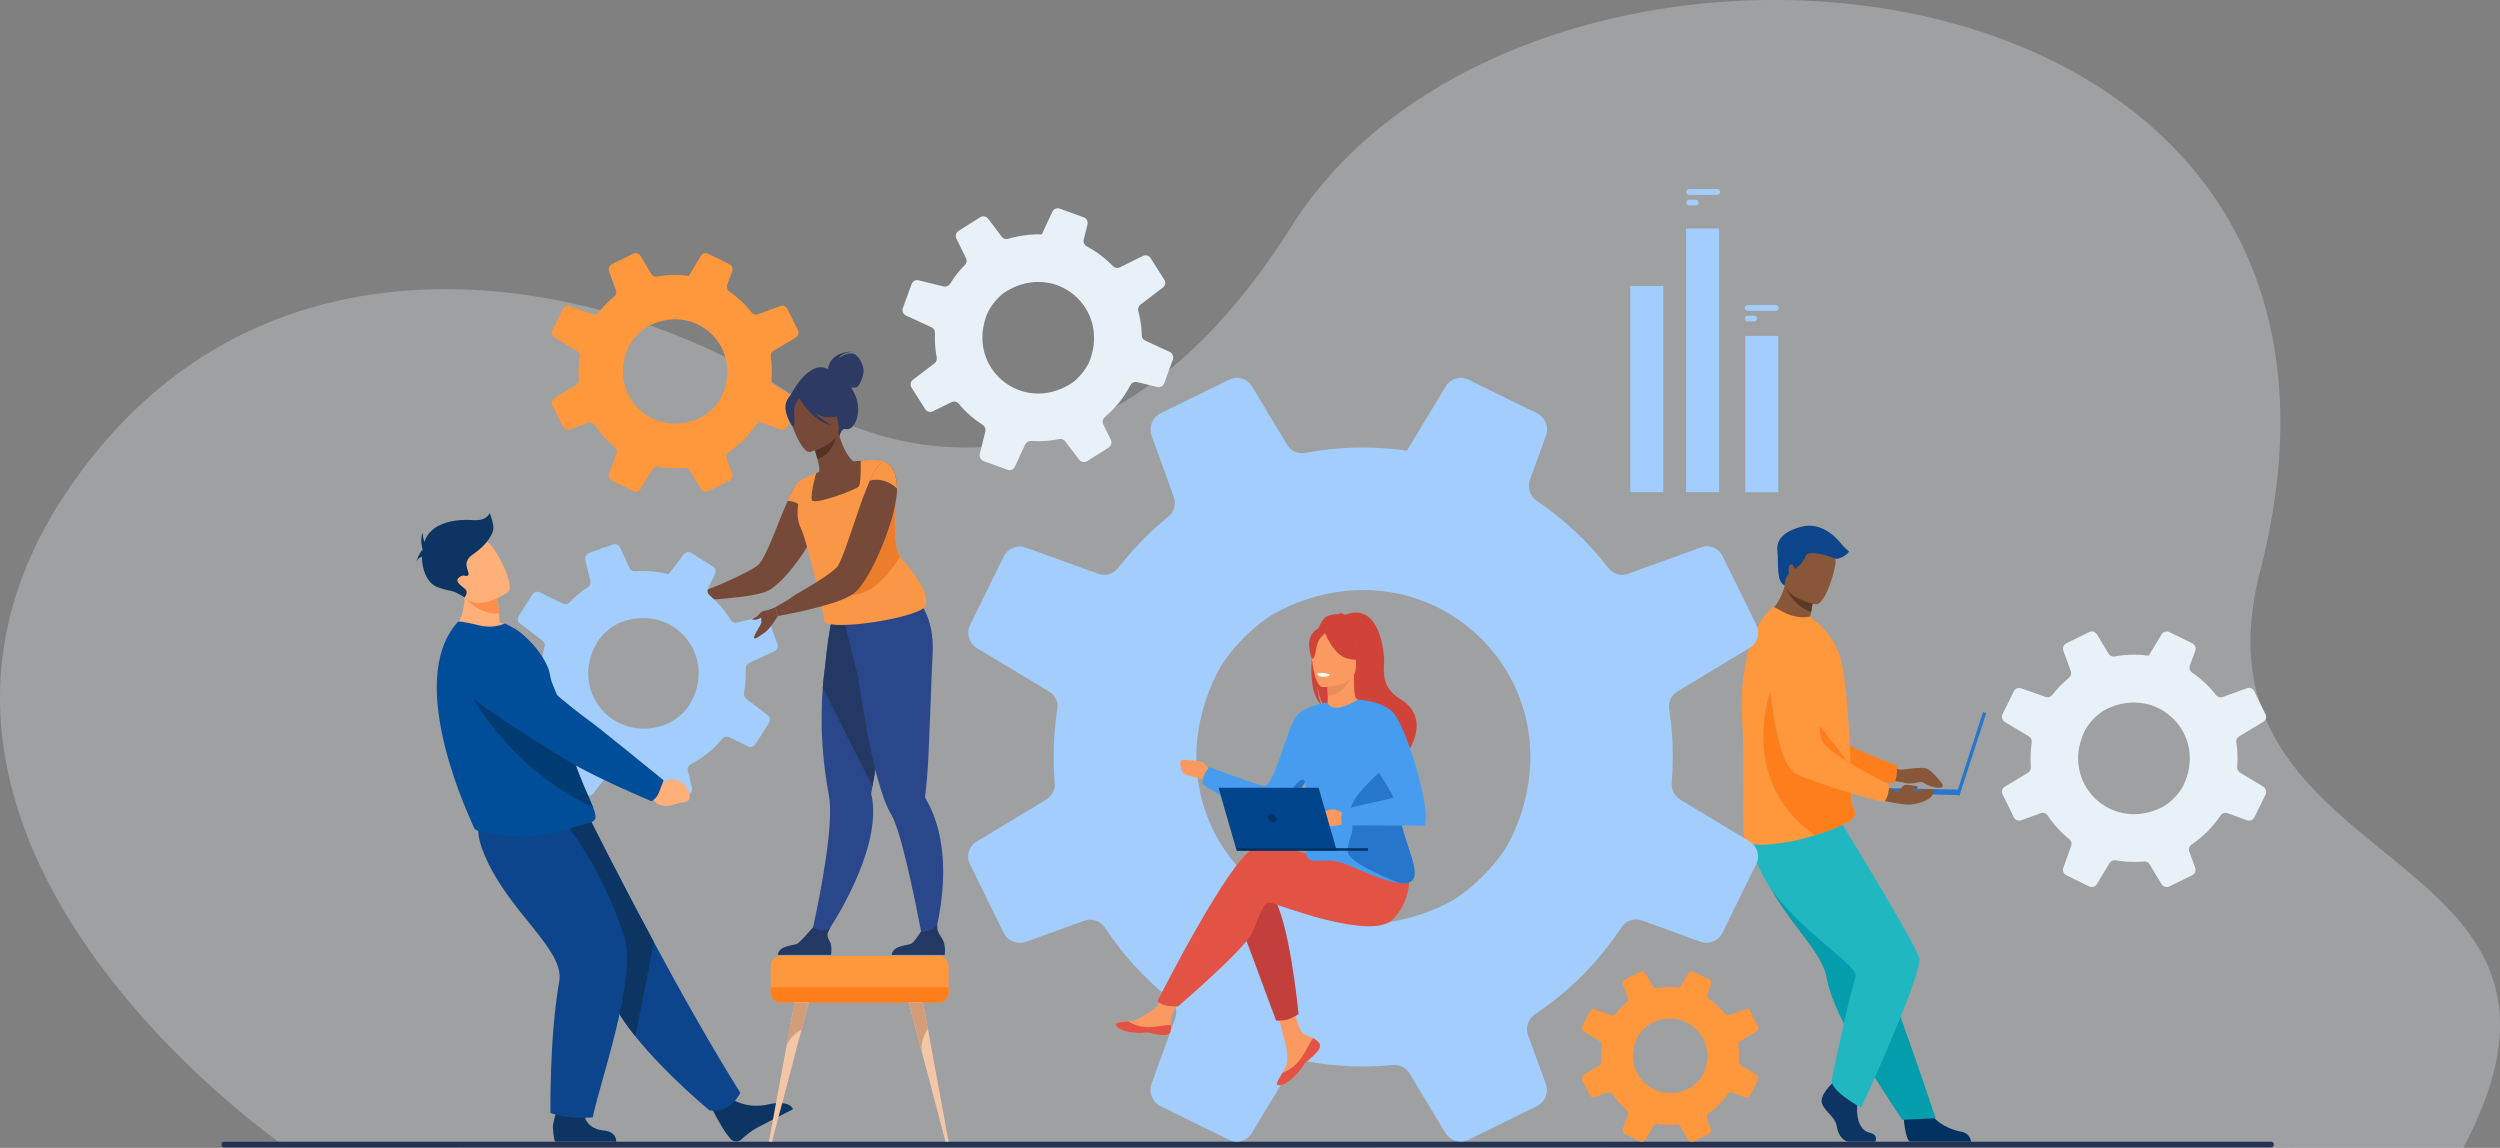 <?xml version="1.0" encoding="utf-8"?>
<!-- Generator: Adobe Illustrator 24.2.3, SVG Export Plug-In . SVG Version: 6.00 Build 0)  -->
<svg version="1.1" id="Слой_2" xmlns="http://www.w3.org/2000/svg" xmlns:xlink="http://www.w3.org/1999/xlink" x="0px" y="0px"
	 viewBox="0 0 3545 1627.7" style="enable-background:new 0 0 3545 1627.7;" xml:space="preserve">
<rect x="0" y="0" width="3545" height="1627.7" fill="#808080" stroke="none"/>
<style type="text/css">
	.st0{opacity:0.28;fill:#EBF3FA;enable-background:new    ;}
	.st1{fill:#263252;}
	.st2{fill:#764938;}
	.st3{fill:#FF8E4B;}
	.st4{fill:#003B72;}
	.st5{fill:#0C3563;}
	.st6{fill:#0D458D;}
	.st7{fill:#A2CDFC;}
	.st8{fill:#FFB079;}
	.st9{fill:#004D99;}
	.st10{fill:#003261;}
	.st11{fill:#039DAE;}
	.st12{fill:#21B7C0;}
	.st13{fill:#885739;}
	.st14{fill:#FF7E1C;}
	.st15{fill:#FF973D;}
	.st16{fill:#5D3A21;}
	.st17{fill:#2776CE;}
	.st18{fill:#E8F1F8;}
	.st19{fill:#FA9960;}
	.st20{fill:#E25345;}
	.st21{fill:#C33F3B;}
	.st22{fill:#D04339;}
	.st23{fill:#EB8D5A;}
	.st24{fill:#469DF0;}
	.st25{fill:#FFFFFF;}
	.st26{fill:#00448C;}
	.st27{fill:#F3C6A6;}
	.st28{fill:#D49D7A;}
	.st29{fill:#2C3A64;}
	.st30{fill:#2B478B;}
	.st31{fill:#233862;}
	.st32{fill:#F99746;}
	.st33{fill:#573325;}
	.st34{fill:#ED7D2B;}
</style>
<g>
	<path class="st0" d="M405.8,1626.8c0,0-639.6-435.8-312.8-927c277-416.3,773.5-310.2,1033.9-137.4
		c110.9,73.6,432,191.6,704.5-241.5c336.7-535.1,1608-420.1,1373.5,489c-113.5,440,521.9,378,288,817.8L405.8,1626.8z"/>
	<g>
		<path class="st1" d="M3221,1627H317.4c-1.8,0-3.2-1.5-3.2-3.2v-1.6c0-1.8,1.5-3.2,3.2-3.2H3221c1.8,0,3.2,1.5,3.2,3.2v1.6
			C3224.2,1625.5,3222.7,1627,3221,1627z"/>
		<g>
			<path class="st2" d="M1001.8,836.8l2,13.7c0,0,0.9,0,2.5-0.1c5-0.3,17.1-1,30.7-2.5c20.6-2,45-5.6,54.7-11.6
				c14.8-9,39.1-36.7,54.9-64.4c0.4-0.7,0.8-1.3,1.1-2c8.2-14.7,14-29.3,14.5-40.9c0.3-7.1-0.4-13.2-1.9-18.5
				c-1.9-7-5.1-12.5-8.4-16.7c-0.4-0.7-0.9-1.4-1.6-1.9c-5.4-6.4-10.7-9.2-10.7-9.2c-2.7-1.1-5.6,0.2-8.7,3.5v0.1
				c-2.5,2.6-5.2,6.5-7.8,11.5c-0.1,0.1-0.2,0.2-0.2,0.3c-0.6,1-1.1,2.1-1.8,3.4c-0.2,0.2-0.3,0.6-0.4,0.8c-1.2,2.6-2.5,5.3-3.7,8.1
				c-13.9,30.3-28.7,76.1-41,89.8c-5.3,5.9-29.6,17.4-48.9,26C1013,832.3,1001.8,836.8,1001.8,836.8z"/>
			<g>
				<path class="st3" d="M935.9,1090.7l9.7,7.9c0,0,26.5-9.5,32.5,22c0,0,1.6,13.4-6.9,13.4c-8.5,0-5-1.5-17-1.1
					c-12,0.4-22-6-23.8-15.8l-5.8-8.3L935.9,1090.7z"/>
				<path class="st4" d="M934.8,1107.6c7.7-8.1,7.1-14,7.1-14s-89.5-73.3-98.6-79.2c-6.2-4.1-72.1-62.5-102.9-98.1
					c-15.3-17.7-34.2-10.8-55.9-4.6l-17.8,5.1c-21.5,6.2-27.1,36.3-9.5,50.9c49.8,41.2,132.6,87.6,148.1,97.3
					c38.5,24.2,113.7,52.9,113.7,52.9S928.1,1114.5,934.8,1107.6z"/>
			</g>
			<path class="st5" d="M1036.9,1557.8c0,0,21.7,16.3,55,7.7c0,0,26.8-6.1,32.7,7.3c0,0-41.2,20.9-51.6,26.6
				c-7.9,4.3-16,11.1-21.8,16.4c-4.6,4.2-11.7,3.6-15.6-1.2c-1.8-2.2-3.9-4.9-6.2-8c-6.3-8.6-21.1-36.4-21.1-36.4L1036.9,1557.8z"/>
			<path class="st6" d="M1049.7,1549.5c0,0-13.2,30.5-43.8,24.9c0,0-62.3-51.4-105-104.9c-13.9-17.4-25.7-34.9-32.6-51
				c-28.3-65.6-104.8-163.5-153.5-213.1l121.7-44c0,0,39,78.4,90.8,174.7C964.6,1405.5,1008.7,1484.2,1049.7,1549.5z"/>
			<g>
				<path class="st7" d="M1056.7,970.5c0.8-7.5,1-15,0.7-22.4c-0.2-3.4,1.7-6.6,4.8-8l35.9-16.7c3.9-1.8,5.7-6.2,4.3-10.2
					l-12.4-34.1c-1.4-3.8-5.4-6-9.4-5l-35.4,8.7c-3.5,0.9-7.1-0.7-9-3.7c-8.1-13.2-18.3-25.1-30.1-35.1c-2.9-2.4-3.7-6.6-2-10
					l9.8-19.9c1.9-3.8,0.6-8.4-3-10.7l-30.4-19.3c-3.6-2.3-8.4-1.4-11,2l-21.3,28c-6.6-1.7-13.3-2.9-20.2-3.6
					c-9.2-1-18.4-1.1-27.3-0.4c-3.4,0.3-6.6-1.6-8-4.7l-13.4-29c-1.8-4-6.4-5.8-10.5-4.4l-33.5,12.2c-4.1,1.5-6.4,5.8-5.4,10
					l7.3,29.6c0.8,3.4-0.6,7-3.5,8.9c-9.5,6.1-18.2,13.3-26,21.4c-2.5,2.6-6.4,3.3-9.7,1.7L765.6,840c-3.8-1.9-8.4-0.6-10.7,3
					l-19.2,30.3c-2.3,3.7-1.5,8.5,2,11.1l31.5,24c2.7,2,3.8,5.4,2.9,8.7c-1.9,7.1-3.3,14.5-4.1,22.1c-0.4,4-0.7,8-0.8,12
					c-0.1,3.3-2,6.2-4.9,7.6l-34.5,16c-3.8,1.8-5.7,6.2-4.2,10.2l12.3,33.7c1.5,4.1,5.8,6.4,10,5.4l28.1-6.9
					c3.7-0.9,7.6,0.8,9.4,4.2c6.9,13.4,15.9,25.7,26.6,36.4c2.6,2.5,3.2,6.4,1.6,9.7l-14.3,29.2c-1.9,3.9-0.6,8.6,3.1,11l30.2,19.1
					c3.6,2.3,8.4,1.4,11-2l20.9-27.5c2.1-2.8,5.8-4,9.2-3c8.1,2.4,16.5,4.1,25.2,5c4.7,0.5,9.3,0.8,13.9,0.8c3.2,0,6.1,1.9,7.4,4.8
					l13.6,29.4c1.9,4,6.5,5.9,10.6,4.4l33.5-12.2c4-1.5,6.3-5.7,5.3-9.8l-5.8-23.6c-0.9-3.7,0.8-7.6,4.2-9.4
					c17.2-9,32.4-21.3,44.7-36.2c2.4-2.9,6.6-3.8,10-2.1l26.2,12.9c3.8,1.9,8.4,0.6,10.7-3l19.2-30.2c2.3-3.7,1.5-8.6-2-11.2
					l-30.2-23c-2.5-1.9-3.7-5.1-3.1-8.2C1055.7,978.6,1056.3,974.6,1056.7,970.5z M943.1,1027.7c-75.5,27-138.2-51.5-94.8-119.3
					c6.5-10.2,21.2-22,32.5-26.2c75.6-27.8,138.8,50.2,96.2,118.2C970.3,1011.2,955,1023.5,943.1,1027.7z"/>
			</g>
			<path class="st5" d="M927.3,1336.1l-26.4,133.4c-13.9-17.4-25.7-34.9-32.6-51c-28.3-65.6-104.8-163.5-153.5-213.1l121.7-44
				C836.4,1161.4,875.4,1239.8,927.3,1336.1z"/>
			<path class="st5" d="M827.8,1575.5c0,0-1.3,24.3,28.2,27.6c0,0,17.8,0.4,17.8,15.8h-86.7c0,0-2.5-6.2-3.1-19.6
				c-0.5-10.3,10-37.1,10-37.1L827.8,1575.5z"/>
			<path class="st6" d="M796.5,1161.4c0,0,54.2,59.6,88.6,166.9c18.7,58.4-34.3,205.2-44.6,256.2c0,0-35.6,3-59.9-6.4
				c0,0-1.8-105.3,12.4-186.5c8-45.4-71.4-97.2-106-179.3c-23.6-55.9,5.1-54.9,40.4-56.2L796.5,1161.4z"/>
			<path class="st8" d="M734,895.7c-30.2,17-91.9,1.3-91.9,1.3s25.1-28.7,13.7-74.8l23.7,12l25.4,12.9c0,0,1.6,8.2,2.8,22.8
				c0.3,3.8,0.6,8,0.7,12.6C723.9,887.2,734,895.7,734,895.7z"/>
			<path class="st9" d="M844.5,1158.4c0,5.3-6.1,7.8-7.4,8.1c-12.2,2.2-46.1,15.4-76.7,18.5c-25.8,2.7-49.7,0.1-76-5.1
				c-3.5-0.7-11.6-2.9-12.2-6.2c-0.7-3.6-101.3-205.1-23.1-291.7c1.8-2,17.3,1.6,31.4,5c13,3.1,25,1.4,35.7-2.9l13.2,7
				c16.3,9.1,47,41.3,50.6,66.5c1.8,12.8,9.2,22.4,11.3,33.7c0.8,4.2,1.6,8.3,2.4,12.2c1.6,7.8,3.3,15.2,5,22.3
				c4.6,19.1,9.5,35.6,14.2,49.8c5.1,15.1,10.1,27.6,14.5,38.1c5.8,13.6,10.6,23.8,13.7,31.6
				C843.3,1150.6,844.5,1154.9,844.5,1158.4z"/>
			<path class="st4" d="M841.2,1145.1c-142-66.9-191.2-195.4-191.2-195.4s115.4,42.6,143.9,53.7c1.6,7.8,3.3,15.2,5,22.3
				c4.6,19.1,9.5,35.6,14.2,49.8c5.1,15.1,10.1,27.6,14.5,38.1C833.2,1127.1,838.1,1137.3,841.2,1145.1z"/>
			<g>
				<path class="st8" d="M924.3,1106.3l12.3,4.5c0,0,24.6-17.4,39.9,10.9c0,0,5.5,12.3-3.2,15s-5.6,0.2-17.9,4.3
					c-12.3,4.1-24.4,1.1-29.1-7.7l-8.3-6.1L924.3,1106.3z"/>
				<path class="st9" d="M934.4,1123.7c4.5-11.8,6.6-17.2,6.6-17.2s-92.7-75.6-102.2-82.1c-6.4-4.4-70.6-52.3-101.8-89.7
					c-15.5-18.5-40-27-63.6-22l-19.5,4.1c-23.5,4.9-31.1,34.7-12.9,50.3c51.4,44,138,95.1,154.1,105.7
					c40.1,26.4,128.8,63.3,128.8,63.3S930.8,1133,934.4,1123.7z"/>
			</g>
			<path class="st3" d="M707.7,870c-29.7,1.7-48.9-22.8-48.9-22.8s13.4-7.4,20.7-12.9l25.4,12.9C704.9,847.2,706.5,855.3,707.7,870z
				"/>
			<path class="st8" d="M720.3,839.5c0,0-44.9,32.2-64.6,4c-19.7-28.3-38.7-43.2-10.8-65c27.9-21.8,41-14.9,49.8-7.1
				C703.6,779.3,731.5,830.4,720.3,839.5z"/>
			<path class="st5" d="M699.5,745.9c-1.6-10.9-5.2-18.5-5.2-18.5s-2.8,11.7-24.2,10.1c-21.3-1.6-55.2,2.1-66.5,26.4
				c-0.7,1.5-1.4,3.1-1.9,4.8c-2-5.4-2.5-13.5-2.5-13.5c-4.1,10.5,0,23.6,0,23.6h0c-0.1,0.4-0.1,0.8-0.2,1.1
				c-4.7,4-8.7,16.4-8.7,16.4c1.4-3.5,4.9-5.7,8-7.1c-0.1,18.9,7.6,37.4,21.1,42.9c19.7,8.1,19.5,1.9,39.4,15.1c0,0,5.3-6.6,1.7-11
				c-3.6-4.4-17.3-10.9-9.7-17.3c7.7-6.4,10.5,0.8,13.3-3.6c2.8-4.4-11.3-17.3,6.8-29.4C689,773.7,701.1,756.8,699.5,745.9z"/>
		</g>
		<g>
			<path class="st10" d="M2698.9,1579.2c0,0,2.4,39,10,39.6c1,0.1,38.3,0.1,38.3,0.1h47.7c0,0-0.4-11.8-14.3-14.2
				c-13.9-2.4-37.2-12.2-45.6-30.6C2726.1,1554.8,2698.9,1579.2,2698.9,1579.2z"/>
			<path class="st11" d="M2510.3,1258.4c6.8,12.9,14.7,24.9,22.8,36.3c25,35.3,52.3,64.3,57.1,91.8c0.9,5.5,2.4,11.4,4.4,17.6
				c2,6.3,4.4,12.9,7.3,19.8c10.6,25.7,26.5,54.6,42.4,80.8c27.4,45.3,53.2,83.2,53.2,83.2l47.3-2.2c-1.9-5.3-22.5-67.9-50.1-144.4
				c-11.2-31.1-23.1-64.1-34.6-95.9c-1.5-4.3-3.1-8.5-4.6-12.7c-3.5-9.7-7-19.3-10.4-28.7c-25.9-71.8-46.6-129-46.6-129
				s-103.6-43.8-114.3-15.4C2475.3,1182.9,2482.5,1205.8,2510.3,1258.4z"/>
			<path class="st5" d="M2597.4,1536.9c0,0-17.3,16.1-13.9,27.5c3.4,11.4,19,19,21.1,33s10.6,21.6,18.2,21.6s36.3,0,36.3,0
				s5.6-9.8-7.9-12.8c-13.5-3-18.6-19.3-17.8-34.6c0.8-15.2-1.3-35.5-1.3-35.5l-28.7-6.8L2597.4,1536.9z"/>
			<path class="st12" d="M2612.7,1169.5c0,0,109,176.8,109,190.9c0,31.1-82.4,210.3-82.4,210.3s-43.7-23.1-42-39.3
				c0,0,26.2-125.8,33.9-146c7.6-20.2-137.8-96.4-145.4-188.4L2612.7,1169.5z"/>
			<path class="st13" d="M2666.1,1078.6c0,0,22.5,12.8,28.8,12.8c6.3,0,31-4.8,37.9-1.3c6.9,3.5,19.3,17.7,21.7,22.3
				c4.2,8.3-16.9,4.6-26.9-2.4c-1.5-1-3.3-1.4-5-1c-5.2,1.1-15.9,3.1-21.1,1.2c-7-2.6-43.7-5.5-43.7-5.5L2666.1,1078.6z"/>
			<path class="st14" d="M2495.1,904.5c0,0,23.3,165.6,61.9,180.5c19,7.3,103.2,23.9,128.1,25.6c0,0,6.1-4.9,4.6-25.1
				c0,0-88.2-32.4-100.7-50c-18.6-26.2,11.6-107-11.8-131.6C2553.8,879.2,2514.4,868.7,2495.1,904.5z"/>
			<path class="st13" d="M2586.2,894c-31.2,8.1-82.8-20.8-82.8-20.8s20.1-13.5,27.5-43.1c0.4-1.5,0.7-3,1-4.6c3.3-0.7,9.4-2,16-3.4
				l23.8,21.3c0,0-0.5,8.9-3.5,24.1c-0.5,2.7-1.1,5.5-1.8,8.5C2579.1,884,2586.2,894,2586.2,894z"/>
			<path class="st15" d="M2470.4,1023.2c4.5,60-1.4,151.3,3.7,167.1c4.4,13.6,54.1,5.5,74,1c7.4-1.7,16.3-4.1,25.5-6.9
				c25.7-7.9,53.6-19.3,56.6-27.7c0.1-0.3,0.2-0.7,0.3-1c0.3-1.2,0.2-2.4-0.1-3.5c-1-4.3-4.9-8.9-5.3-19.6
				c-0.5-11.9-0.4-25.8-0.9-40.9c0-1.7,0-3.5-0.2-5.2l0-0.6c0-0.3,0-0.6,0-1c-0.4-16.8-1.3-34.4-2.3-51.9c-0.6-11-1.4-21.8-2.3-32.3
				c-2.2-26.9-5.3-50.8-9.2-65.9c-6.5-24.6-20.9-40.7-34-52.5l-9.5-8.1c-10.6,2.3-23.1,0.8-34.4-4.6c-12.2-5.8-16.5-10-18.6-8.4
				C2485.5,883,2465.1,949.8,2470.4,1023.2z"/>
			<path class="st14" d="M2573.5,1184.3c25.7-7.9,53.6-19.3,56.6-27.7c0.1-0.3,0.2-0.7,0.3-1c0-1.2,0-2.4-0.1-3.5
				c-1-4.3-4.9-8.9-5.3-19.6c-0.5-11.9-0.4-25.8-0.9-40.9c0-1.7,0-3.5-0.2-5.2l0-0.6c0-0.3,0-0.6,0-1l-103.7-132.2
				C2520.2,952.7,2450.5,1097.9,2573.5,1184.3z"/>
			<path class="st16" d="M2571.7,843.5c0,0-0.5,8.9-3.5,24.1c-23.2-7.5-33.8-28.5-37.3-37.4c0.4-1.5,0.7-3,1-4.6
				c3.3-0.7,9.4-2,16-3.4L2571.7,843.5z"/>
			<path class="st13" d="M2574.8,856.9c0,0-50.7-8.5-44.9-39.9c5.8-31.5,3.1-53.8,35.7-49.7c32.6,4.1,36.7,17.2,37.3,28.2
				C2603.5,806.4,2588.1,858.3,2574.8,856.9z"/>
			<g>
				
					<rect x="2793.2" y="1006.9" transform="matrix(-0.951 -0.309 0.309 -0.951 5123.667 2948.847)" class="st17" width="4.7" height="123"/>
				
					<rect x="2649.7" y="1118.5" transform="matrix(-1 -2.134937e-02 2.134937e-02 -1 5403.979 2302.493)" class="st17" width="129.1" height="7.7"/>
			</g>
			<path class="st13" d="M2652.2,1131c0,0,41.5,10.9,57,9.8c15.6-1.1,28.5-8.5,30.4-12.4c2-3.9,6.1-10.7-4.5-9.4
				c-10.6,1.3-25,3.5-25.5,1.5c-0.4-2,8.6-1.8,8.6-1.8s2.7-4-0.7-4.1c-3.5-0.1-13.5-2.9-17.3-1c-3.7,1.9-7.2,8.8-9.9,8.5
				c-2.7-0.3-34.7-14.4-34.7-14.4L2652.2,1131z"/>
			<path class="st15" d="M2505.4,911.3c0,0,4.9,167.2,41.6,186.2c18.1,9.4,99.9,35.1,124.5,39.5c0,0,6.6-4.2,7.4-24.4
				c0,0-84.1-41.9-94.6-60.8c-15.6-28.1,23.3-105.1,2.8-132.1C2566.5,892.7,2528.5,877.8,2505.4,911.3z"/>
			<path class="st6" d="M2530.9,830.1c0,0-0.6-10.8,6.1-17c0,0-2.3-10.8,2-12.6c4.3-1.8,5.2,7.3,7.1,5.9c2-1.4,10.7-8.2,14.5-18.2
				c3.7-10,38,2.1,42,3.9c4,1.8,16.8-4.8,19.3-10.2c0,0-7.1-5.7-10.4-10c-3.2-4.3-25.7-33.2-57.1-25c-31.4,8.2-35.7,23.2-33.9,36
				C2522.3,795.9,2518,825.8,2530.9,830.1z"/>
		</g>
		<g>
			<path class="st7" d="M2480.7,1192.9l-98.2-59.1c-8.1-5-12.8-14.1-12-23.6c1-12.1,1.5-24.4,1.5-36.8c0-23-1.6-45.5-5.1-67.4
				c-1.6-10.3,3-20.4,11.9-25.6l102.5-61.9c11-6.5,15.1-20.5,9.4-32.1l-48.3-98.3c-5.5-11.1-18.4-16.3-30-12.1l-103.7,37.6
				c-10,3.9-21.4,0.5-28.1-8.3c-28.5-36.9-62.9-69.2-101.8-95.5c-9.4-6.4-13.3-18.6-9.4-29.3l23-63c4.3-12-1-25.5-12.5-31.3
				l-97.7-47.8c-2-1-4-1.8-6.1-2.1c-10-2.1-20.6,2.4-26,11.5l-44.3,73.3l-10.8,17.9c-20.1-2.9-40.9-4.4-61.8-4.4
				c-28.1,0-55.8,2.6-82.3,7.6c-10.1,1.9-20.4-2.5-25.6-11.4l-49.8-82.7c-6.9-11.3-21.1-15.5-32.9-9.6l-75.2,36.9l-21.5,10.6
				c-11.8,5.8-17.4,19.5-12.9,31.8l31.4,86.7c3.8,10,0.8,21.3-7.5,27.8c-24.4,19.9-46.6,42.3-66.2,66.8c-1.9,2-3.4,4-5,6.1
				c-0.5,0.8-1.1,1.4-1.8,2c-6.9,7.4-17.5,9.8-27,6.3l-102.4-37.1c-1.1-0.5-2.4-0.8-3.5-1c-11-2.3-22.5,3.3-27.6,13.5l-47.8,97.3
				c-5.8,11.8-1.6,25.9,9.6,32.8l102.4,61.6c8.8,5.1,13.3,15.1,11.6,25.1c-3.4,22-5.1,44.6-5.1,67.8c0,12.3,0.5,24.4,1.5,36.4
				c0.8,9.8-4,19.1-12.4,24.1l-98.5,59.5c-10.9,6.5-15,20.4-9.4,31.9l47.9,97.2c5.8,11.8,19.4,17.4,31.9,12.9l82-29.8
				c11-4,23.1,0,29.6,9.6c25.1,38.1,56.1,72,91.7,100.7c8.5,6.6,11.8,18.1,8,28.4l-33.5,92.3c-4.5,12.4,1.1,26.1,12.9,32l96.9,47.6
				c11.6,5.8,25.8,1.5,32.3-9.5l2.6-4.3l51.4-85.2c5.5-9.1,15.9-13.8,26.4-11.9h0.1c25.1,4.5,51,6.9,77.5,6.9c14.1,0,28-0.7,41.9-2
				c9.6-1,18.9,3.6,23.9,11.9l50.5,83.9c6.9,11.5,21.5,15.8,33.4,9.9l96.8-47.6c2.8-1.4,5.1-3.3,7.1-5.3c6.4-6.8,8.8-16.9,5.5-26
				l-25.3-69.2c-3-8.5-1.2-18,4.4-24.8c1.5-1.8,3.3-3.4,5.3-4.8c48.8-32.5,90.4-74.4,122.8-123.3c5.4-8.4,15.4-12.4,25-10.8
				c1.4,0.3,2.8,0.6,4.1,1.1l82.9,30.1c12,4.4,25.4-1,31.1-12.5l1.1-2.3l46.6-94.8C2496.3,1214.1,2492.1,1199.8,2480.7,1192.9z
				 M1705.8,1006c4.8-16.9,11.3-34,19.8-51.1c16.3-32.6,56.4-73,89.2-89.2c3.5-1.8,7-3.4,10.5-5c214.3-96.3,421,114.2,317.1,328.6
				c-13.6,28-43.8,60.9-73.2,81.3c-6.9,4.6-13.6,8.8-20,11.8c-29.9,14.5-59.6,23-88.7,26.3C1795.2,1327,1659.1,1175.1,1705.8,1006z"
				/>
		</g>
		<g>
			<path class="st15" d="M2490.5,1523.9l-21.9-13.2c-1.8-1.1-2.8-3.2-2.7-5.3c0.2-2.7,0.3-5.4,0.3-8.2c0-5.1-0.4-10.2-1.1-15
				c-0.4-2.3,0.7-4.5,2.7-5.7l22.9-13.8c2.5-1.5,3.4-4.6,2.1-7.2l-10.8-21.9c-1.2-2.5-4.1-3.6-6.7-2.7l-23.1,8.4
				c-2.2,0.9-4.8,0.1-6.3-1.8c-6.4-8.2-14-15.4-22.7-21.3c-2.1-1.4-3-4.2-2.1-6.5l5.1-14.1c0.9-2.7-0.2-5.7-2.8-7l-21.8-10.7
				c-0.4-0.2-0.9-0.4-1.4-0.5c-2.2-0.5-4.6,0.5-5.8,2.6l-9.9,16.4l-2.4,4c-4.5-0.6-9.1-1-13.8-1c-6.3,0-12.4,0.6-18.4,1.7
				c-2.3,0.4-4.5-0.6-5.7-2.5l-11.1-18.4c-1.5-2.5-4.7-3.5-7.3-2.1l-16.8,8.2l-4.8,2.4c-2.6,1.3-3.9,4.4-2.9,7.1l7,19.3
				c0.8,2.2,0.2,4.7-1.7,6.2c-5.4,4.4-10.4,9.4-14.8,14.9c-0.4,0.4-0.8,0.9-1.1,1.4c-0.1,0.2-0.3,0.3-0.4,0.4
				c-1.5,1.6-3.9,2.2-6,1.4l-22.9-8.3c-0.3-0.1-0.5-0.2-0.8-0.2c-2.5-0.5-5,0.7-6.2,3l-10.7,21.7c-1.3,2.6-0.4,5.8,2.1,7.3
				l22.9,13.8c2,1.1,3,3.4,2.6,5.6c-0.8,4.9-1.1,10-1.1,15.1c0,2.7,0.1,5.4,0.3,8.1c0.2,2.2-0.9,4.3-2.8,5.4l-22,13.3
				c-2.4,1.5-3.3,4.6-2.1,7.1l10.7,21.7c1.3,2.6,4.3,3.9,7.1,2.9l18.3-6.6c2.5-0.9,5.2,0,6.6,2.1c5.6,8.5,12.5,16.1,20.5,22.5
				c1.9,1.5,2.6,4,1.8,6.3l-7.5,20.6c-1,2.8,0.3,5.8,2.9,7.1l21.6,10.6c2.6,1.3,5.7,0.3,7.2-2.1l0.6-0.9l11.5-19
				c1.2-2,3.5-3.1,5.9-2.7h0c5.6,1,11.4,1.5,17.3,1.5c3.2,0,6.3-0.2,9.3-0.4c2.1-0.2,4.2,0.8,5.3,2.7l11.3,18.7
				c1.5,2.6,4.8,3.5,7.5,2.2l21.6-10.6c0.6-0.3,1.1-0.7,1.6-1.2c1.4-1.5,2-3.8,1.2-5.8l-5.6-15.4c-0.7-1.9-0.3-4,1-5.5
				c0.3-0.4,0.7-0.8,1.2-1.1c10.9-7.3,20.2-16.6,27.4-27.5c1.2-1.9,3.4-2.8,5.6-2.4c0.3,0.1,0.6,0.1,0.9,0.3l18.5,6.7
				c2.7,1,5.7-0.2,6.9-2.8l0.3-0.5l10.4-21.2C2494,1528.6,2493,1525.4,2490.5,1523.9z M2317.6,1482.2c1.1-3.8,2.5-7.6,4.4-11.4
				c3.6-7.3,12.6-16.3,19.9-19.9c0.8-0.4,1.6-0.8,2.3-1.1c47.8-21.5,94,25.5,70.8,73.3c-3,6.3-9.8,13.6-16.3,18.1
				c-1.5,1-3,2-4.5,2.6c-6.7,3.2-13.3,5.1-19.8,5.9C2337.5,1553.8,2307.1,1519.9,2317.6,1482.2z"/>
		</g>
		<g>
			<path class="st18" d="M3209.1,1115.3l-32.8-19.8c-2.7-1.7-4.3-4.7-4-7.9c0.3-4.1,0.5-8.2,0.5-12.3c0-7.7-0.5-15.2-1.7-22.5
				c-0.5-3.4,1-6.8,4-8.6l34.3-20.7c3.7-2.2,5.1-6.9,3.1-10.7l-16.1-32.9c-1.8-3.7-6.1-5.4-10-4.1l-34.7,12.6
				c-3.3,1.3-7.2,0.2-9.4-2.8c-9.5-12.3-21-23.1-34-32c-3.1-2.1-4.4-6.2-3.1-9.8l7.7-21.1c1.4-4-0.3-8.5-4.2-10.5l-32.7-16
				c-0.7-0.3-1.3-0.6-2-0.7c-3.3-0.7-6.9,0.8-8.7,3.8l-14.8,24.5l-3.6,6c-6.7-1-13.7-1.5-20.7-1.5c-9.4,0-18.7,0.9-27.5,2.6
				c-3.4,0.6-6.8-0.8-8.6-3.8l-16.6-27.6c-2.3-3.8-7.1-5.2-11-3.2l-25.1,12.3l-7.2,3.6c-3.9,1.9-5.8,6.5-4.3,10.6l10.5,29
				c1.3,3.3,0.2,7.1-2.5,9.3c-8.2,6.7-15.6,14.1-22.1,22.3c-0.6,0.7-1.1,1.3-1.7,2c-0.2,0.3-0.4,0.5-0.6,0.7c-2.3,2.5-5.9,3.3-9,2.1
				L2866,976c-0.4-0.2-0.8-0.3-1.2-0.3c-3.7-0.8-7.5,1.1-9.2,4.5l-16,32.5c-1.9,3.9-0.5,8.7,3.2,11l34.3,20.6
				c2.9,1.7,4.4,5.1,3.9,8.4c-1.1,7.4-1.7,14.9-1.7,22.7c0,4.1,0.2,8.2,0.5,12.2c0.2,3.3-1.3,6.4-4.1,8.1l-33,19.9
				c-3.6,2.2-5,6.8-3.1,10.7l16,32.5c1.9,3.9,6.5,5.8,10.7,4.3l27.4-10c3.7-1.3,7.7,0,9.9,3.2c8.4,12.8,18.8,24.1,30.7,33.7
				c2.8,2.2,3.9,6.1,2.7,9.5l-11.2,30.9c-1.5,4.1,0.4,8.7,4.3,10.7l32.4,15.9c3.9,1.9,8.6,0.5,10.8-3.2l0.9-1.4l17.2-28.5
				c1.8-3.1,5.3-4.6,8.8-4h0c8.4,1.5,17.1,2.3,25.9,2.3c4.7,0,9.4-0.3,14-0.7c3.2-0.3,6.3,1.2,8,4l16.9,28.1
				c2.3,3.8,7.2,5.3,11.2,3.3l32.4-15.9c0.9-0.5,1.7-1.1,2.4-1.8c2.1-2.3,2.9-5.6,1.8-8.7l-8.4-23.1c-1-2.8-0.4-6,1.5-8.3
				c0.5-0.6,1.1-1.1,1.8-1.6c16.3-10.9,30.2-24.9,41.1-41.2c1.8-2.8,5.1-4.1,8.4-3.6c0.5,0.1,0.9,0.2,1.4,0.4l27.7,10.1
				c4,1.5,8.5-0.3,10.4-4.2l0.4-0.8l15.6-31.7C3214.3,1122.4,3212.9,1117.6,3209.1,1115.3z M2949.9,1052.8
				c1.6-5.6,3.8-11.4,6.6-17.1c5.4-10.9,18.9-24.4,29.8-29.8c1.2-0.6,2.3-1.1,3.5-1.7c71.7-32.2,140.8,38.2,106.1,109.9
				c-4.6,9.4-14.6,20.4-24.5,27.2c-2.3,1.5-4.6,2.9-6.7,3.9c-10,4.9-20,7.7-29.7,8.8C2979.8,1160.2,2934.3,1109.3,2949.9,1052.8z"/>
		</g>
		<g>
			<path class="st18" d="M1658.6,499l-34.8-16.1c-2.9-1.4-4.8-4.2-4.8-7.4c-0.1-4.1-0.4-8.2-0.8-12.3c-0.8-7.7-2.2-15.1-4.1-22.2
				c-0.9-3.4,0.3-6.9,3-9l31.9-24.3c3.4-2.6,4.3-7.4,2-11l-19.6-30.9c-2.2-3.5-6.7-4.7-10.4-3l-33.1,16.3c-3.2,1.6-7.1,0.9-9.7-1.7
				c-10.8-11.2-23.4-20.7-37.3-28.1c-3.3-1.8-5.1-5.7-4.2-9.4l5.4-21.8c1-4.1-1.3-8.4-5.3-9.9l-34.2-12.4c-0.7-0.3-1.4-0.4-2.1-0.5
				c-3.4-0.3-6.8,1.5-8.2,4.8l-12.1,26l-2.9,6.3c-6.8-0.2-13.8,0-20.7,0.8c-9.4,1-18.5,2.9-27.1,5.5c-3.3,1-6.9-0.1-8.9-2.9
				l-19.5-25.7c-2.7-3.5-7.6-4.4-11.3-2l-23.7,15l-6.8,4.3c-3.7,2.3-5.1,7.1-3.1,11l13.6,27.7c1.6,3.2,1,7-1.5,9.5
				c-7.4,7.5-14,15.7-19.6,24.6c-0.6,0.7-1,1.5-1.4,2.2c-0.1,0.3-0.3,0.5-0.5,0.7c-2,2.7-5.5,3.9-8.8,3.1l-35.4-8.7
				c-0.4-0.1-0.8-0.2-1.2-0.2c-3.7-0.4-7.4,1.9-8.7,5.5l-12.4,34.1c-1.5,4.1,0.4,8.7,4.4,10.5l36.3,16.8c3.1,1.4,5,4.6,4.8,7.9
				c-0.3,7.4-0.1,15,0.7,22.7c0.4,4.1,1,8.1,1.8,12c0.6,3.2-0.6,6.5-3.2,8.5l-30.6,23.3c-3.4,2.6-4.3,7.3-2,10.9l19.4,30.6
				c2.3,3.7,7.1,5.1,11.1,3.1l26.2-12.9c3.5-1.7,7.7-0.8,10.2,2.1c9.7,11.8,21.3,21.9,34.1,30.2c3.1,1.9,4.6,5.6,3.7,9.2l-7.8,31.9
				c-1,4.3,1.3,8.6,5.4,10.2l33.9,12.3c4.1,1.5,8.6-0.4,10.4-4.3l0.7-1.5l14-30.2c1.5-3.2,4.8-5.1,8.3-4.9l0,0
				c8.5,0.6,17.2,0.4,26-0.5c4.7-0.5,9.3-1.3,13.9-2.2c3.2-0.7,6.4,0.5,8.4,3.1l19.8,26.1c2.7,3.6,7.7,4.5,11.5,2.1l30.5-19.3
				c0.9-0.6,1.6-1.3,2.2-2c1.9-2.5,2.3-5.9,0.9-8.8l-10.9-22.1c-1.3-2.7-1.1-5.9,0.6-8.4c0.4-0.6,1-1.2,1.6-1.8
				c15-12.6,27.4-28,36.4-45.4c1.5-3,4.7-4.7,7.9-4.5c0.5,0,0.9,0.1,1.4,0.2l28.7,7c4.1,1,8.4-1.2,9.9-5.3l0.3-0.8l12.1-33.2
				C1664.5,505.4,1662.6,500.8,1658.6,499z M1394.2,464.7c1-5.8,2.5-11.7,4.7-17.7c4.2-11.4,16.1-26.3,26.4-32.9
				c1.1-0.7,2.2-1.4,3.3-2c67.8-39.7,144.1,22.8,117.3,97.8c-3.5,9.8-12.4,21.8-21.4,29.7c-2.1,1.8-4.2,3.4-6.2,4.6
				c-9.4,5.9-19,9.8-28.5,11.9C1435.5,568.2,1384.7,522.6,1394.2,464.7z"/>
		</g>
		<g>
			<g>
				<path class="st19" d="M1869.9,1478.2c2,2.3,2.3,4.9,1.3,7.7c0,0,0,0,0,0c-1.9,5.1-8,10.8-15.1,16.6c-0.9,0.7-1.7,1.4-2.4,2
					c-0.2,0.2-0.4,0.3-0.5,0.5c-0.1,0.1-0.3,0.3-0.4,0.4c-6.6,6.1-4.1,7.5-16.1,19.9c-13.6,14.1-22.9,14.4-25.6,13.1
					c-2.2-1.1,2.3-8.6,7.4-17c0.2-0.4,0.5-0.8,0.7-1.2c0.7-1.1,1.3-2.3,2-3.4c5.9-10.1,4.4-14.9,3-30c-1.1-12.3-19.1-68.5-19.1-68.5
					l26-4.5c0,0,7.8,44.8,16.5,51.7c4.6,3.7,9.8,3.7,14.2,6.4c0.3,0.2,0.6,0.4,0.9,0.6C1865.3,1474.1,1867.9,1475.9,1869.9,1478.2z"
					/>
				<path class="st20" d="M1869.9,1478.2c2,2.3,2.3,4.9,1.3,7.7c0,0,0,0,0,0c-2.3,5.1-8.2,10.8-15.1,16.5c-0.9,0.7-1.7,1.4-2.4,2.1
					c-0.2,0.2-0.4,0.3-0.5,0.5c-0.1,0.1-0.3,0.3-0.4,0.4c-6.6,6.1-4.1,7.5-16.1,19.9c-13.6,14.1-22.9,14.4-25.6,13.1
					c-2.2-1.1,2.3-8.6,7.4-17c2.6-1,14.9-6,24.2-17.8c8.2-10.4,13.6-23.9,19.2-31.6c0.3,0.2,0.6,0.4,0.9,0.6
					C1865.3,1474.1,1867.9,1475.9,1869.9,1478.2z"/>
				<path class="st19" d="M1660,1461.9c-1.6,8-13.1,6.7-25.9,3.6c-12.8-3.1-9.8,0.6-28-1.4c-18.2-2-23.7-8.8-24.3-11.5
					c-0.5-2.4,8.5-3.3,18.2-4.4c1.2-0.1,2.4-0.3,3.7-0.4c10.9-1.4,18.9-8.4,28.8-14.2c9.4-5.5,23.4-27.8,23.4-27.8l25,2
					c0,0-13.1,19.9-18.2,28.6c-3,5.1-2.8,11.8-2.5,17C1660.4,1456.2,1660.5,1459.1,1660,1461.9z"/>
				<path class="st20" d="M1634.1,1465.5c-12.8-3.1-9.8,0.6-28-1.4c-18.2-2-23.7-8.8-24.3-11.5c-0.5-2.4,8.5-3.3,18.2-4.4l0.1,0.2
					c0,0,10.9,7.7,26.1,8.1c12.4,0.3,25.4-3.2,34-3.1c0.2,2.8,0.4,5.7-0.2,8.5C1658.4,1470,1646.9,1468.6,1634.1,1465.5z"/>
				<path class="st19" d="M1715.6,1095c0,0-6-14.6-12.5-15.2c-6.5-0.6-27.4-3.9-28.9-0.9c-1.5,3,0,13.7,4.5,17.6
					c4.5,3.9,32.1,10.1,32.1,10.1L1715.6,1095z"/>
				<path class="st21" d="M1755.7,1302.2l53.8,144.9c0,0,8.3,0.8,16.2-1.5c7.3-2.1,15.7-7.6,15.7-7.6s-13.4-139.1-37.8-168.1
					C1779.1,1241,1755.7,1302.2,1755.7,1302.2z"/>
				<path class="st20" d="M1968.7,1243.5c0,0-154.7-52.3-189.2-41.2c-34.5,11.1-138.1,217.2-138.1,217.2s2.3,3.1,8.7,5.5
					c5.9,2.2,20.3,2.1,20.3,2.1s93.5-80.1,104.6-103.5c11.1-23.4,15.6-45.6,26.7-43.4c11.1,2.2,143.6,54.5,173.6,23.4
					c30.1-31.2,22.2-71.7,22.2-71.7L1968.7,1243.5z"/>
				<path class="st22" d="M1874.1,1000.2c-2.5-5.1-5.2-14.2-6.6-30.3c0.2,1.6,3,22,10.8,33.5c32.2,21.1,93.8,91.7,92.6,105
					c0,0,21.7-36.8,22.1-37.1c0,0,40.1-51-7.4-80.1c-24.1-14.8-24-33.9-23-50.4c1-16.5-6.6-87.7-54.9-69.1c0,0-7.8-3.4-11.2-2.9
					c0,0,2.8,0.5,4.3,2c-5.6-0.3-13.6,0.1-20.3,3.9C1862.7,884.7,1846.9,975.1,1874.1,1000.2z"/>
				<path class="st19" d="M1880.3,1004.4c-0.2,0.1,15.5,8.2,27.3,5c11.1-3,18.4-17.4,18.2-17.5c-4.7-0.9-6.1-7.4-6-35.2l-2.1,0.4
					l-35.7,7.1c0,0,0.8,11.3,0.8,21.8C1882.9,995,1882.3,1003.5,1880.3,1004.4z"/>
				<path class="st23" d="M1882,964.3c0,0,0.8,11.3,0.8,21.8c20-0.6,30.6-18.8,34.9-28.9L1882,964.3z"/>
				<path class="st22" d="M1921.4,953.3c0,0,10.5-16.6,13-30.7c1.8-10.1-3.4-47.6-41-42.2c0,0-10.9,1.1-21.2,8
					c-8.2,5.5-20,17.4-6.8,50.2l3.4,11L1921.4,953.3z"/>
				<path class="st19" d="M1875.3,974.3c0,0,47.3,0.8,47.4-28.7c0-29.5,6.2-49.2-24.1-51c-30.2-1.7-36.1,9.5-38.5,19.3
					C1857.7,923.8,1863,973.4,1875.3,974.3z"/>
				<path class="st22" d="M1877.1,893.9c0,0,13,34.6,32.8,39.7c19.9,5.1,28.5-0.2,28.5-0.2s-15.3-12.1-18.4-33.3
					C1920,900.1,1886.8,877.5,1877.1,893.9z"/>
				<path class="st22" d="M1880.3,896.7c0,0-9.7,7.7-12,15.2c-2.4,7.5-3.4,23-7.9,22.4c0,0-9.8-23.5,1.2-36.8
					C1873.2,883.5,1880.3,896.7,1880.3,896.7z"/>
				<path class="st24" d="M1985.7,1131.8c4.7-19.6-11.2-57.6-27.8-89c-15-28.5-30.7-51.6-32.1-50.8c-39.7,23.5-43.3,4-43.3,4
					s-36,4.8-46.2,22.4c-14.1,24.3-29.5,97.2-44.6,96.1c-6.9-0.5-76.7-26.7-76.7-26.7s-11.6,10.9-9.4,24.2c0,0,34.4,23.1,63.6,37.8
					c15.4,7.8,29.3,13.2,35.9,11.7c13.3-3.1,34-33.9,45.2-52c0,0,0-0.1,0.1-0.1c14.3,80.9-5.1,99.3,4.7,107.9
					c10.4,9,25.2-4.3,57.9,9.9c21.4,9.3,51.1,22.7,71.1,25.1c10.5,1.2,18.3-0.6,20.9-7.7C2012.4,1223.8,1976.8,1169.1,1985.7,1131.8
					z"/>
				<path class="st25" d="M1885.8,956.5c0,0-0.9,3.7-10.2,3.2c0,0-7.8-0.5-7.6-4.6C1868.1,955,1875.6,952.1,1885.8,956.5z"/>
				<path class="st17" d="M2005,1244.4c-2.6,7.1-10.4,8.9-20.9,7.7c-13.8-6-73.7-29.2-73-44.9c1-23.2,11.5-24,4.1-52.7
					c-6-23,49.3-65.9,58.1-75.2c16.6,31.4,17,32.9,12.4,52.5C1976.8,1169.1,2012.4,1223.8,2005,1244.4z"/>
				<path class="st17" d="M1850.3,1109.4c-11.2,18.1-31.9,48.9-45.2,52c-6.5,1.5-20.5-3.9-35.9-11.7c11.2,2.9,22.2,2.8,32.8,1.8
					c11.5-1.1,14.8-15.2,33-36.4C1846.8,1101.4,1849.7,1104.9,1850.3,1109.4z"/>
				<path class="st19" d="M1905.7,1153.9c0,0-10-7.8-19.5-5.9c-9.5,1.9-14.1,8.3-13.7,11.3c0.4,3,5.4,11.3,12.6,12.1
					c7.2,0.7,27.8-4.5,27.8-4.5L1905.7,1153.9z"/>
				<path class="st24" d="M1925.8,992c0,0,38.6,2.4,51.9,21c18.8,26.2,51.5,133.3,42.5,157.8l-117.4-0.5c0,0-2.8-13.3,1.1-19.7
					c4-6.4,68.3-16.8,71.2-19.8c3-3-37.1-57.9-37.1-66.8C1938.2,1055,1925.8,992,1925.8,992z"/>
			</g>
			<g>
				<g>
					<polygon class="st26" points="1869.8,1117 1727.9,1117 1753.6,1206.3 1895.6,1206.3 					"/>
					<rect x="1754" y="1202.8" class="st10" width="185.8" height="3.5"/>
				</g>
				<path class="st10" d="M1810,1160.2c-0.9-3.1-4.2-5.7-7.3-5.7c-3.1,0-5,2.5-4.1,5.7c0.9,3.1,4.2,5.7,7.3,5.7
					C1809.1,1165.9,1810.9,1163.3,1810,1160.2z"/>
			</g>
		</g>
		<g>
			<g>
				<path class="st15" d="M1345.1,1369.6v37.9c0,7.8-6.4,14.2-14.2,14.2h-223.8c-7.8,0-14.2-6.4-14.2-14.2v-37.9
					c0-7.8,6.4-14.2,14.2-14.2h223.8C1338.7,1355.4,1345.1,1361.8,1345.1,1369.6z"/>
				<path class="st14" d="M1345.1,1400.5v6.9c0,7.8-6.4,14.2-14.2,14.2h-223.8c-7.8,0-14.2-6.4-14.2-14.2v-7.5h248.2
					C1342.5,1400,1343.9,1400.2,1345.1,1400.5z"/>
				<g>
					<path class="st27" d="M1146.8,1421.6l-10.1,38.2c0,0,0,0,0,0l-42,159.1h-4.4l24.3-132c0-0.1,0.1-0.3,0.1-0.4l12-65.3
						L1146.8,1421.6z"/>
				</g>
				<path class="st28" d="M1146.8,1421.6l-10.1,38.2c0,0,0,0,0,0c-0.6,0.3-18.9,9.8-22.1,26.7l12-65.3L1146.8,1421.6z"/>
				<g>
					<path class="st27" d="M1345.1,1618.9h-4.4l-34.2-129.6c0,0,0,0,0,0l-7.8-29.5c0,0,0,0,0,0l-10.1-38.2l20.2-0.3l6.9,37.3
						l5.1,27.9c0,0.1,0.1,0.3,0.1,0.4L1345.1,1618.9z"/>
				</g>
				<path class="st27" d="M1276.9,1471.7C1276.9,1471.7,1276.9,1471.7,1276.9,1471.7C1276.8,1471.5,1276.8,1471.5,1276.9,1471.7z"/>
				<path class="st28" d="M1315.6,1458.6c-3.7,5.4-8.8,15.6-9.1,30.7l-7.8-29.5c0,0,0,0,0,0l-10.1-38.2l20.2-0.3L1315.6,1458.6z"/>
			</g>
			<g id="man_10_">
				<g>
					<path class="st15" d="M1128.4,564.2l-30.7-18.5c-2.5-1.6-4-4.4-3.7-7.4c0.3-3.8,0.5-7.6,0.5-11.5c0-7.2-0.5-14.2-1.6-21.1
						c-0.5-3.2,0.9-6.4,3.7-8l32-19.3c3.4-2,4.7-6.4,2.9-10l-15.1-30.7c-1.7-3.5-5.7-5.1-9.4-3.8l-32.4,11.8
						c-3.1,1.2-6.7,0.2-8.8-2.6c-8.9-11.5-19.7-21.6-31.8-29.8c-2.9-2-4.1-5.8-2.9-9.1l7.2-19.7c1.3-3.8-0.3-8-3.9-9.8l-30.5-14.9
						c-0.6-0.3-1.2-0.5-1.9-0.7c-3.1-0.7-6.4,0.7-8.1,3.6l-13.8,22.9l-3.4,5.6c-6.3-0.9-12.8-1.4-19.3-1.4c-8.8,0-17.4,0.8-25.7,2.4
						c-3.2,0.6-6.4-0.8-8-3.6l-15.6-25.8c-2.1-3.5-6.6-4.8-10.3-3l-23.5,11.5l-6.7,3.3c-3.7,1.8-5.4,6.1-4,9.9l9.8,27.1
						c1.2,3.1,0.2,6.6-2.3,8.7c-7.6,6.2-14.6,13.2-20.7,20.9c-0.6,0.6-1.1,1.3-1.6,1.9c-0.2,0.2-0.4,0.4-0.5,0.6
						c-2.1,2.3-5.5,3-8.4,2l-32-11.6c-0.4-0.2-0.7-0.2-1.1-0.3c-3.4-0.7-7,1-8.6,4.2l-14.9,30.4c-1.8,3.7-0.5,8.1,3,10.2l32,19.3
						c2.7,1.6,4.1,4.7,3.6,7.9c-1.1,6.9-1.6,13.9-1.6,21.2c0,3.8,0.2,7.6,0.5,11.4c0.2,3-1.3,6-3.9,7.5l-30.8,18.6
						c-3.4,2-4.7,6.4-2.9,10l15,30.4c1.8,3.7,6.1,5.4,10,4l25.6-9.3c3.4-1.3,7.2,0,9.3,3c7.9,11.9,17.5,22.5,28.6,31.4
						c2.7,2.1,3.7,5.7,2.5,8.9l-10.5,28.8c-1.4,3.9,0.4,8.2,4,10l30.3,14.9c3.6,1.8,8,0.5,10.1-3l0.8-1.3l16.1-26.6
						c1.7-2.9,5-4.3,8.2-3.7h0c7.9,1.4,15.9,2.1,24.2,2.1c4.4,0,8.8-0.2,13.1-0.6c3-0.3,5.9,1.1,7.5,3.7l15.8,26.2
						c2.1,3.6,6.7,4.9,10.4,3.1l30.2-14.9c0.9-0.4,1.6-1,2.2-1.6c2-2.1,2.7-5.3,1.7-8.1l-7.9-21.6c-0.9-2.7-0.4-5.6,1.4-7.7
						c0.5-0.5,1-1.1,1.6-1.5c15.2-10.2,28.2-23.2,38.4-38.5c1.7-2.6,4.8-3.9,7.8-3.4c0.4,0.1,0.9,0.2,1.3,0.4l25.9,9.4
						c3.8,1.4,7.9-0.3,9.7-3.9l0.4-0.7l14.6-29.6C1133.3,570.8,1132,566.3,1128.4,564.2z M886.3,505.8c1.5-5.3,3.5-10.6,6.2-16
						c5.1-10.2,17.6-22.8,27.9-27.9c1.1-0.5,2.2-1.1,3.3-1.6c67-30.1,131.5,35.7,99.1,102.7c-4.3,8.8-13.7,19-22.9,25.4
						c-2.1,1.4-4.3,2.7-6.3,3.7c-9.3,4.5-18.6,7.2-27.7,8.2C914.2,606.1,871.7,558.6,886.3,505.8z"/>
				</g>
				<g>
					<path class="st29" d="M1174.2,523.5c0.1-2,1.7-24,35-25.1c0,0-16.4,2-19.3,9.2c0,0,11.2-8.9,20.3-6
						c9.1,2.9,14.4,18.8,14.5,24.1c0.1,5.2-5,22.2-10.8,23.6c-2.2,0.5-4.7,0.4-7,0c1.5,2.4,3,5.1,4.5,8
						c13.3,27.3-0.4,54.1-11.7,51.1c-7.2-1.9-9.3,10.4-9.3,10.4l-70.3-56.9C1120.2,561.9,1146,508.5,1174.2,523.5z"/>
					<path class="st30" d="M1149.7,1329.1l14.9,5.6c0,0,64.8-89.9,72.8-169c1.4-14.1,1-27.8-2.1-40.4c0,0,0.6-3.6,1.7-10
						c0.5-3,1.1-6.6,1.9-10.7c2.1-12.1,5-28.6,8.3-47.4c7.6-43.3,17.5-98.6,25.2-139.3l-4-1.3l-43.5-14l-9-28.6l-32.4-8.5
						c0,0-7.2,14.2-13.7,81.1c-1.2,8.8-2.3,18.5-3.1,28.9c-2.5,32-2.7,71.8,3.1,117.2c1.5,11.6,3.4,23.6,5.7,36
						c1.7,9,2,21.4,1.2,35.5C1173.4,1228.6,1149.7,1329.1,1149.7,1329.1z"/>
					<path class="st31" d="M1166.7,975.3l70.4,139.9c0.5-3,1.1-6.6,1.9-10.7c2.1-12.1,5-28.6,8.3-47.4
						c7.6-43.3,17.5-98.6,25.2-139.3l-4-1.3l-43.5-14l-9-28.6l-32.4-8.5c0,0-7.2,14.2-13.7,81.1
						C1168.6,955.1,1167.5,964.8,1166.7,975.3z"/>
					<path class="st30" d="M1197.6,883.2l1.6-14c27.3,7.2,100.2-20.2,100.2-20.2s26.4,23.2,23,78.9c-1.7,27.2-4.8,142.7-8,176.9
						c-1.2,12.4-2.2,21.2-2.6,24.7c0,0,0,0,0,0c-0.1,1.1,0.3,2.1,0.8,3c4.8,8.1,8.7,16.5,11.9,25.1c31.7,84.5-4.9,188.6-4.9,188.6
						l-9.5-3.8c0,0-20.8-115.9-37.8-167c-2.9-8.7-5.6-15.5-8.1-19.6c-7.4-11.9-14.2-31.3-20.4-54.4
						c-11.7-43.6-21.1-100.4-27.4-144.2C1215.6,957.4,1197.6,883.2,1197.6,883.2z"/>
					<path class="st2" d="M1145.5,713.8c8.6,4,18.9,6.7,31.4,7.4c46.9,2.6,57.6-38.6,59.5-65.9c-6.8-2.4-12.7-2.2-16.1-2
						c-3.3,0.2-6.8,0.5-9.7,0.9c-5.7-3-16-17.6-22-41.9l-2,0.9l-33.8,15.9c0,0,3.6,11,6.3,21.6c2.1,8.3,3.6,16.2,2.3,18.5
						c-2.7,1.1-4.3,1.8-4.3,1.8s0,0,0,0C1156.8,671.8,1149.4,690.5,1145.5,713.8z"/>
					<path class="st32" d="M1133.8,744.6c0.4,0.9,0.7,1.9,1.2,2.8c11.9,25.6,33.9,131.6,33.9,131.6c-3.1,19.1,143.2-3.7,143.6-21.1
						c5.2-18.4-18.3-48-31.5-62.8c-1.7-1.9-3.1-3.9-4.4-6c-3.3-5.3-5.3-11.3-6-17.5c-2.6-24.6-1.6-47.7-1.8-61.7l0,0
						c-2.6-1.9-5.1-3.7-7.4-5.4c-3.6-2.6-6.7-5-9-7.5c-2.5-2.7-4.1-5.4-4.3-8.5c-0.1-2.3-0.1-4.7,0.2-7.1c0.1-1.1,0.3-2.3,0.4-3.4
						c1.8-11.9,6.8-22.7,6.8-22.7c-12.6-5.1-35-2.1-35-2.1s0,1.2,0,3.3c0.1,8.2,0,29.2-2.6,33.1c-3.3,4.9-63.2,26.6-66.4,19.9
						c-3.1-6.6,5.4-37.5,5.7-38.7c0,0,0,0,0,0c-20.1,7.9-27.3,14.5-27.3,14.5C1142,693.2,1124.4,719.8,1133.8,744.6z"/>
					<path class="st33" d="M1152.8,629.1c0,0,3.6,11,6.3,21.6c19.8-5.5,25.8-26.3,27.6-37.5L1152.8,629.1z"/>
					<path class="st2" d="M1148.6,640.8c0,0,47.3-11,40.1-40.3c-7.3-29.4-6.1-50.6-36.6-44.8c-30.5,5.8-33.6,18.4-33.6,28.8
						C1118.6,594.8,1136.1,642.9,1148.6,640.8z"/>
					<path class="st29" d="M1115.9,567.7c5.1-10.6,11.1-10.1,14.8-8.2c22.2-20.6,44.1-3.8,44.1-3.8c8.4,20.3,26.6,28.6,26.6,28.6
						s-7.3,7.4-28.3,7.3c-6.4-0.1-12.9-3-18.8-7.1c11.4,11.4,24.7,18.4,24.7,18.4c-26.4-5.1-44.1-35.6-45.9-38.8
						c-2.2,3.3-6.5,10.3-6.9,16.3c-0.5,8.1,2.3,23.7-2.3,24.3C1123.8,604.7,1108.2,583.7,1115.9,567.7z"/>
					<path class="st32" d="M1129.8,685.4c0,0-11.4,19.9-13.1,25c0,0,14.8-0.6,20.8,10.8C1137.5,721.2,1138.9,688.1,1129.8,685.4z"/>
					<path class="st34" d="M1208.2,843.4c28.9-0.3,53.3-30.3,68.2-54.2c-3.3-5.3-5.3-11.3-6-17.5c-2.6-24.6-1.6-47.7-1.8-61.7l0,0
						c-2.6-1.9-5.1-3.7-7.4-5.4c-3.6-2.6-6.7-5-9-7.5C1228.6,737.1,1169.1,843.8,1208.2,843.4z"/>
					<path class="st31" d="M1264.4,1354.1h75.2c0,0,1.8-11.5-2.1-20.1c-3.8-8.3-9.7-12.1-8.2-22.2c-4.8,4.9-12.6,10.4-23.4,9
						c-1.3,2.2-8.6,13.7-13,16.9C1287.8,1341.2,1265.9,1339.9,1264.4,1354.1z"/>
					<path class="st31" d="M1103,1354.1h75.2c0,0,2.8-12-2.1-20.1c-4.4-7.2-2.7-11.3,0.5-17.3c-3.4,1.4-7.8,2.7-12.7,2.4
						c-3.7-0.2-7.7-1.9-11.2-3.9c-3.2,3.7-17.1,19.4-21.4,22.5C1126.4,1341.2,1104.5,1339.9,1103,1354.1z"/>
					<path class="st2" d="M1099.6,860.8l3.5,12.7c0,0,5-0.9,12.9-2.4c2.4-0.4,3.7-0.8,3.7-0.8c6.3-1.2,13.9-2.9,22.1-4.7h0.1
						c14.1-3.4,29.9-7.5,43.3-12c9.4-3.3,17.5-6.8,23-10.3c0.6-0.3,1-0.7,1.6-1.1c13.2-9.6,28.9-37.8,41.1-68.1
						c1.7-4.2,3.3-8.4,4.9-12.4c5.6-15.1,10.2-30.1,12.9-42.9c1.7-7.7,2.8-14.7,3.1-20.4c0.1-2,0.2-4,0.1-5.8
						c-0.2-32.8-16.5-37.3-16.5-37.3c-0.3-0.1-0.7-0.2-1.1-0.3c-2.8-0.4-5.8,1.5-8.8,5.2c-3.8,4.6-7.9,12.2-12.1,21.3
						c-6.4,14.6-13.2,33.4-19.5,52.2c-3.5,10.3-6.9,20.6-10.3,30c-1.9,5.8-3.8,11.2-5.6,16.1c-3.5,9.5-6.7,17.2-9.5,22
						c-1.8,3.2-7,7.6-13.9,12.5c-12,8.7-29.5,19.2-44.7,27.8c-6.3,3.6-11,7.9-16,10.6C1105.7,857.3,1099.6,860.8,1099.6,860.8z"/>
					<path class="st32" d="M1233.4,681.5c21.7-6,38.5,11,38.5,11c-0.3-32.7-16.5-37.2-16.5-37.2
						C1248.8,652.6,1241.2,664,1233.4,681.5z"/>
					<path class="st2" d="M1103.1,873.5c0,0-11.9,18.8-17.4,22.4c-5.5,3.6-13.4,10.7-16.2,9c-2.8-1.7,10.5-19.4,10.3-22.8
						c-0.2-3.5-0.5-6.2-0.5-6.2s-8.4,4.9-13.1,2.2c0,0,3.6-1.8,6.6-3.6c2.9-1.8,5.3-8,11.9-8.6c6.5-0.5,14.9-5.1,14.9-5.1
						L1103.1,873.5z"/>
				</g>
			</g>
		</g>
		<g>
			<rect x="2311.7" y="405.5" class="st7" width="46.9" height="292.4"/>
			<rect x="2390.8" y="324" class="st7" width="46.9" height="373.9"/>
			<rect x="2474.7" y="476.3" class="st7" width="46.9" height="221.7"/>
			<path class="st7" d="M2435.1,268.1h-39.8c-2.3,0-4.1,1.9-4.1,4.1c0,2.3,1.9,4.1,4.1,4.1h39.8c2.3,0,4.1-1.9,4.1-4.1
				C2439.2,270,2437.4,268.1,2435.1,268.1z"/>
			<path class="st7" d="M2404.4,291.3c2.3,0,4.1-1.9,4.1-4.1c0-2.3-1.9-4.1-4.1-4.1h-9.1c-2.3,0-4.1,1.9-4.1,4.1
				c0,2.3,1.9,4.1,4.1,4.1H2404.4z"/>
			<path class="st7" d="M2518,432.6h-39.8c-2.3,0-4.1,1.9-4.1,4.1l0,0c0,2.3,1.9,4.1,4.1,4.1h39.8c2.3,0,4.1-1.9,4.1-4.1l0,0
				C2522.1,434.5,2520.3,432.6,2518,432.6z"/>
			<path class="st7" d="M2478.3,455.8h9.1c2.3,0,4.1-1.9,4.1-4.1c0-2.3-1.9-4.1-4.1-4.1h-9.1c-2.3,0-4.1,1.9-4.1,4.1
				C2474.1,453.9,2476,455.8,2478.3,455.8z"/>
		</g>
	</g>
</g>
</svg>
